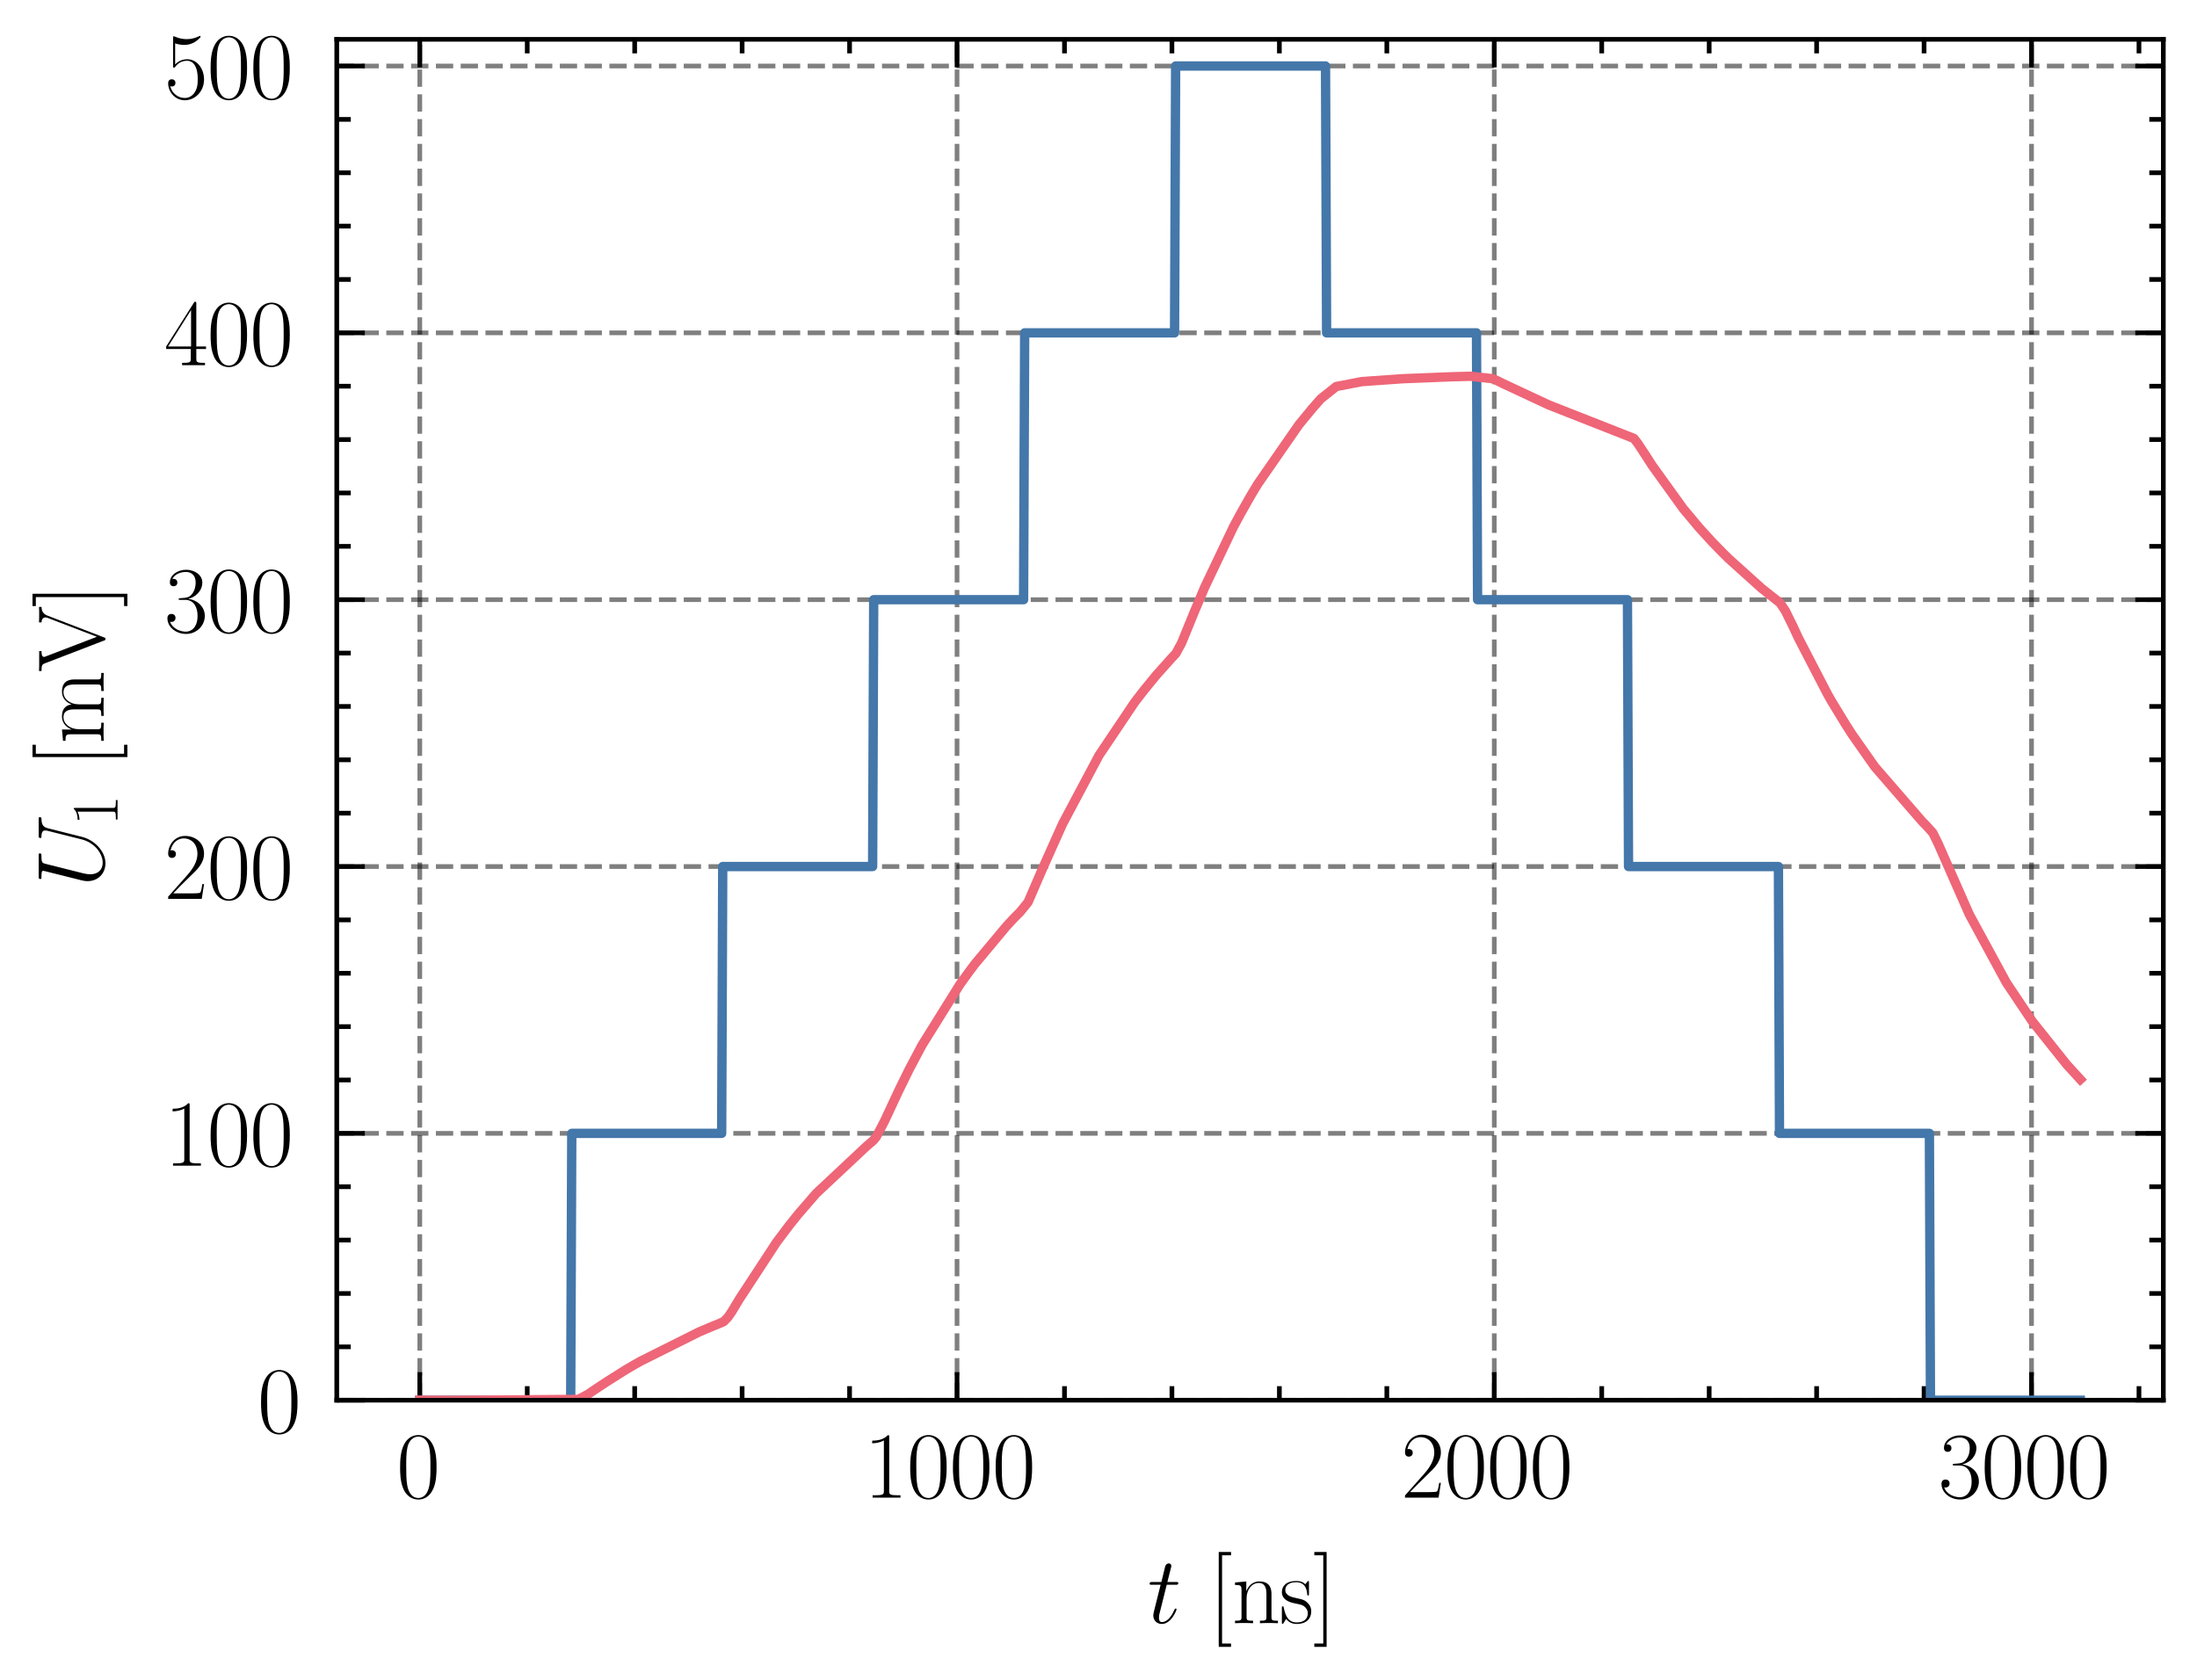 <?xml version="1.0" encoding="utf-8" standalone="no"?>
<!DOCTYPE svg PUBLIC "-//W3C//DTD SVG 1.1//EN"
  "http://www.w3.org/Graphics/SVG/1.1/DTD/svg11.dtd">
<svg xmlns:xlink="http://www.w3.org/1999/xlink" width="234.907pt" height="179.654pt" viewBox="0 0 234.907 179.654" xmlns="http://www.w3.org/2000/svg" version="1.1">
 <defs>
  <style type="text/css">*{stroke-linejoin: round; stroke-linecap: butt}</style>
 </defs>
 <g id="figure_1">
  <g id="patch_1">
   <path d="M 0 179.654 
L 234.907 179.654 
L 234.907 0 
L 0 0 
L 0 179.654 
z
" style="fill: none"/>
  </g>
  <g id="axes_1">
   <g id="patch_2">
    <path d="M 36.007 149.736 
L 231.307 149.736 
L 231.307 4.206 
L 36.007 4.206 
L 36.007 149.736 
z
" style="fill: none"/>
   </g>
   <g id="matplotlib.axis_1">
    <g id="xtick_1">
     <g id="line2d_1">
      <path d="M 44.884 149.736 
L 44.884 4.206 
" clip-path="url(#pb5e324b246)" style="fill: none; stroke-dasharray: 1.85,0.8; stroke-dashoffset: 0; stroke: #000000; stroke-opacity: 0.5; stroke-width: 0.5"/>
     </g>
     <g id="line2d_2">
      <defs>
       <path id="mde16aa1bff" d="M 0 0 
L 0 -3 
" style="stroke: #000000; stroke-width: 0.5"/>
      </defs>
      <g>
       <use xlink:href="#mde16aa1bff" x="44.884" y="149.736" style="stroke: #000000; stroke-width: 0.5"/>
      </g>
     </g>
     <g id="line2d_3">
      <defs>
       <path id="m75d57194d6" d="M 0 0 
L 0 3 
" style="stroke: #000000; stroke-width: 0.5"/>
      </defs>
      <g>
       <use xlink:href="#m75d57194d6" x="44.884" y="4.206" style="stroke: #000000; stroke-width: 0.5"/>
      </g>
     </g>
     <g id="text_1">
      <!-- $\mathdefault{0}$ -->
      <g transform="translate(42.393 160.154) scale(0.1 -0.1)">
       <defs>
        <path id="CMR17-30" d="M 2688 2025 
C 2688 2416 2682 3080 2413 3591 
C 2176 4039 1798 4198 1466 4198 
C 1158 4198 768 4058 525 3597 
C 269 3118 243 2524 243 2025 
C 243 1661 250 1106 448 619 
C 723 -39 1216 -128 1466 -128 
C 1760 -128 2208 -7 2470 600 
C 2662 1042 2688 1559 2688 2025 
z
M 1466 -26 
C 1056 -26 813 325 723 812 
C 653 1188 653 1738 653 2096 
C 653 2588 653 2997 736 3387 
C 858 3929 1216 4096 1466 4096 
C 1728 4096 2067 3923 2189 3400 
C 2272 3036 2278 2607 2278 2096 
C 2278 1680 2278 1169 2202 792 
C 2067 95 1690 -26 1466 -26 
z
" transform="scale(0.016)"/>
       </defs>
       <use xlink:href="#CMR17-30" transform="scale(0.996)"/>
      </g>
     </g>
    </g>
    <g id="xtick_2">
     <g id="line2d_4">
      <path d="M 102.327 149.736 
L 102.327 4.206 
" clip-path="url(#pb5e324b246)" style="fill: none; stroke-dasharray: 1.85,0.8; stroke-dashoffset: 0; stroke: #000000; stroke-opacity: 0.5; stroke-width: 0.5"/>
     </g>
     <g id="line2d_5">
      <g>
       <use xlink:href="#mde16aa1bff" x="102.327" y="149.736" style="stroke: #000000; stroke-width: 0.5"/>
      </g>
     </g>
     <g id="line2d_6">
      <g>
       <use xlink:href="#m75d57194d6" x="102.327" y="4.206" style="stroke: #000000; stroke-width: 0.5"/>
      </g>
     </g>
     <g id="text_2">
      <!-- $\mathdefault{1000}$ -->
      <g transform="translate(92.364 160.154) scale(0.1 -0.1)">
       <defs>
        <path id="CMR17-31" d="M 1702 4058 
C 1702 4192 1696 4192 1606 4192 
C 1357 3916 979 3827 621 3827 
C 602 3827 570 3827 563 3808 
C 557 3795 557 3782 557 3648 
C 755 3648 1088 3686 1344 3839 
L 1344 461 
C 1344 236 1331 160 781 160 
L 589 160 
L 589 0 
C 896 0 1216 0 1523 0 
C 1830 0 2150 0 2458 0 
L 2458 160 
L 2266 160 
C 1715 160 1702 230 1702 458 
L 1702 4058 
z
" transform="scale(0.016)"/>
       </defs>
       <use xlink:href="#CMR17-31" transform="scale(0.996)"/>
       <use xlink:href="#CMR17-30" transform="translate(45.69 0) scale(0.996)"/>
       <use xlink:href="#CMR17-30" transform="translate(91.381 0) scale(0.996)"/>
       <use xlink:href="#CMR17-30" transform="translate(137.071 0) scale(0.996)"/>
      </g>
     </g>
    </g>
    <g id="xtick_3">
     <g id="line2d_7">
      <path d="M 159.77 149.736 
L 159.77 4.206 
" clip-path="url(#pb5e324b246)" style="fill: none; stroke-dasharray: 1.85,0.8; stroke-dashoffset: 0; stroke: #000000; stroke-opacity: 0.5; stroke-width: 0.5"/>
     </g>
     <g id="line2d_8">
      <g>
       <use xlink:href="#mde16aa1bff" x="159.77" y="149.736" style="stroke: #000000; stroke-width: 0.5"/>
      </g>
     </g>
     <g id="line2d_9">
      <g>
       <use xlink:href="#m75d57194d6" x="159.77" y="4.206" style="stroke: #000000; stroke-width: 0.5"/>
      </g>
     </g>
     <g id="text_3">
      <!-- $\mathdefault{2000}$ -->
      <g transform="translate(149.808 160.154) scale(0.1 -0.1)">
       <defs>
        <path id="CMR17-32" d="M 2669 989 
L 2554 989 
C 2490 536 2438 459 2413 420 
C 2381 369 1920 369 1830 369 
L 602 369 
C 832 619 1280 1072 1824 1597 
C 2214 1967 2669 2402 2669 3035 
C 2669 3790 2067 4224 1395 4224 
C 691 4224 262 3604 262 3030 
C 262 2780 448 2748 525 2748 
C 589 2748 781 2787 781 3010 
C 781 3207 614 3264 525 3264 
C 486 3264 448 3258 422 3245 
C 544 3790 915 4058 1306 4058 
C 1862 4058 2227 3617 2227 3035 
C 2227 2479 1901 2000 1536 1584 
L 262 146 
L 262 0 
L 2515 0 
L 2669 989 
z
" transform="scale(0.016)"/>
       </defs>
       <use xlink:href="#CMR17-32" transform="scale(0.996)"/>
       <use xlink:href="#CMR17-30" transform="translate(45.69 0) scale(0.996)"/>
       <use xlink:href="#CMR17-30" transform="translate(91.381 0) scale(0.996)"/>
       <use xlink:href="#CMR17-30" transform="translate(137.071 0) scale(0.996)"/>
      </g>
     </g>
    </g>
    <g id="xtick_4">
     <g id="line2d_10">
      <path d="M 217.214 149.736 
L 217.214 4.206 
" clip-path="url(#pb5e324b246)" style="fill: none; stroke-dasharray: 1.85,0.8; stroke-dashoffset: 0; stroke: #000000; stroke-opacity: 0.5; stroke-width: 0.5"/>
     </g>
     <g id="line2d_11">
      <g>
       <use xlink:href="#mde16aa1bff" x="217.214" y="149.736" style="stroke: #000000; stroke-width: 0.5"/>
      </g>
     </g>
     <g id="line2d_12">
      <g>
       <use xlink:href="#m75d57194d6" x="217.214" y="4.206" style="stroke: #000000; stroke-width: 0.5"/>
      </g>
     </g>
     <g id="text_4">
      <!-- $\mathdefault{3000}$ -->
      <g transform="translate(207.251 160.154) scale(0.1 -0.1)">
       <defs>
        <path id="CMR17-33" d="M 1414 2157 
C 1984 2157 2234 1662 2234 1090 
C 2234 320 1824 25 1453 25 
C 1114 25 563 194 390 693 
C 422 680 454 680 486 680 
C 640 680 755 782 755 948 
C 755 1133 614 1216 486 1216 
C 378 1216 211 1165 211 926 
C 211 335 787 -128 1466 -128 
C 2176 -128 2720 430 2720 1085 
C 2720 1707 2208 2157 1600 2227 
C 2086 2328 2554 2756 2554 3329 
C 2554 3820 2048 4179 1472 4179 
C 890 4179 378 3829 378 3329 
C 378 3110 544 3072 627 3072 
C 762 3072 877 3155 877 3321 
C 877 3486 762 3569 627 3569 
C 602 3569 570 3569 544 3557 
C 730 3959 1235 4032 1459 4032 
C 1683 4032 2106 3925 2106 3320 
C 2106 3143 2080 2828 1862 2550 
C 1670 2304 1453 2304 1242 2284 
C 1210 2284 1062 2269 1037 2269 
C 992 2263 966 2257 966 2208 
C 966 2163 973 2157 1101 2157 
L 1414 2157 
z
" transform="scale(0.016)"/>
       </defs>
       <use xlink:href="#CMR17-33" transform="scale(0.996)"/>
       <use xlink:href="#CMR17-30" transform="translate(45.69 0) scale(0.996)"/>
       <use xlink:href="#CMR17-30" transform="translate(91.381 0) scale(0.996)"/>
       <use xlink:href="#CMR17-30" transform="translate(137.071 0) scale(0.996)"/>
      </g>
     </g>
    </g>
    <g id="xtick_5">
     <g id="line2d_13">
      <defs>
       <path id="m8731b729f6" d="M 0 0 
L 0 -1.5 
" style="stroke: #000000; stroke-width: 0.5"/>
      </defs>
      <g>
       <use xlink:href="#m8731b729f6" x="56.373" y="149.736" style="stroke: #000000; stroke-width: 0.5"/>
      </g>
     </g>
     <g id="line2d_14">
      <defs>
       <path id="meb8375de5c" d="M 0 0 
L 0 1.5 
" style="stroke: #000000; stroke-width: 0.5"/>
      </defs>
      <g>
       <use xlink:href="#meb8375de5c" x="56.373" y="4.206" style="stroke: #000000; stroke-width: 0.5"/>
      </g>
     </g>
    </g>
    <g id="xtick_6">
     <g id="line2d_15">
      <g>
       <use xlink:href="#m8731b729f6" x="67.861" y="149.736" style="stroke: #000000; stroke-width: 0.5"/>
      </g>
     </g>
     <g id="line2d_16">
      <g>
       <use xlink:href="#meb8375de5c" x="67.861" y="4.206" style="stroke: #000000; stroke-width: 0.5"/>
      </g>
     </g>
    </g>
    <g id="xtick_7">
     <g id="line2d_17">
      <g>
       <use xlink:href="#m8731b729f6" x="79.35" y="149.736" style="stroke: #000000; stroke-width: 0.5"/>
      </g>
     </g>
     <g id="line2d_18">
      <g>
       <use xlink:href="#meb8375de5c" x="79.35" y="4.206" style="stroke: #000000; stroke-width: 0.5"/>
      </g>
     </g>
    </g>
    <g id="xtick_8">
     <g id="line2d_19">
      <g>
       <use xlink:href="#m8731b729f6" x="90.838" y="149.736" style="stroke: #000000; stroke-width: 0.5"/>
      </g>
     </g>
     <g id="line2d_20">
      <g>
       <use xlink:href="#meb8375de5c" x="90.838" y="4.206" style="stroke: #000000; stroke-width: 0.5"/>
      </g>
     </g>
    </g>
    <g id="xtick_9">
     <g id="line2d_21">
      <g>
       <use xlink:href="#m8731b729f6" x="113.816" y="149.736" style="stroke: #000000; stroke-width: 0.5"/>
      </g>
     </g>
     <g id="line2d_22">
      <g>
       <use xlink:href="#meb8375de5c" x="113.816" y="4.206" style="stroke: #000000; stroke-width: 0.5"/>
      </g>
     </g>
    </g>
    <g id="xtick_10">
     <g id="line2d_23">
      <g>
       <use xlink:href="#m8731b729f6" x="125.304" y="149.736" style="stroke: #000000; stroke-width: 0.5"/>
      </g>
     </g>
     <g id="line2d_24">
      <g>
       <use xlink:href="#meb8375de5c" x="125.304" y="4.206" style="stroke: #000000; stroke-width: 0.5"/>
      </g>
     </g>
    </g>
    <g id="xtick_11">
     <g id="line2d_25">
      <g>
       <use xlink:href="#m8731b729f6" x="136.793" y="149.736" style="stroke: #000000; stroke-width: 0.5"/>
      </g>
     </g>
     <g id="line2d_26">
      <g>
       <use xlink:href="#meb8375de5c" x="136.793" y="4.206" style="stroke: #000000; stroke-width: 0.5"/>
      </g>
     </g>
    </g>
    <g id="xtick_12">
     <g id="line2d_27">
      <g>
       <use xlink:href="#m8731b729f6" x="148.282" y="149.736" style="stroke: #000000; stroke-width: 0.5"/>
      </g>
     </g>
     <g id="line2d_28">
      <g>
       <use xlink:href="#meb8375de5c" x="148.282" y="4.206" style="stroke: #000000; stroke-width: 0.5"/>
      </g>
     </g>
    </g>
    <g id="xtick_13">
     <g id="line2d_29">
      <g>
       <use xlink:href="#m8731b729f6" x="171.259" y="149.736" style="stroke: #000000; stroke-width: 0.5"/>
      </g>
     </g>
     <g id="line2d_30">
      <g>
       <use xlink:href="#meb8375de5c" x="171.259" y="4.206" style="stroke: #000000; stroke-width: 0.5"/>
      </g>
     </g>
    </g>
    <g id="xtick_14">
     <g id="line2d_31">
      <g>
       <use xlink:href="#m8731b729f6" x="182.748" y="149.736" style="stroke: #000000; stroke-width: 0.5"/>
      </g>
     </g>
     <g id="line2d_32">
      <g>
       <use xlink:href="#meb8375de5c" x="182.748" y="4.206" style="stroke: #000000; stroke-width: 0.5"/>
      </g>
     </g>
    </g>
    <g id="xtick_15">
     <g id="line2d_33">
      <g>
       <use xlink:href="#m8731b729f6" x="194.236" y="149.736" style="stroke: #000000; stroke-width: 0.5"/>
      </g>
     </g>
     <g id="line2d_34">
      <g>
       <use xlink:href="#meb8375de5c" x="194.236" y="4.206" style="stroke: #000000; stroke-width: 0.5"/>
      </g>
     </g>
    </g>
    <g id="xtick_16">
     <g id="line2d_35">
      <g>
       <use xlink:href="#m8731b729f6" x="205.725" y="149.736" style="stroke: #000000; stroke-width: 0.5"/>
      </g>
     </g>
     <g id="line2d_36">
      <g>
       <use xlink:href="#meb8375de5c" x="205.725" y="4.206" style="stroke: #000000; stroke-width: 0.5"/>
      </g>
     </g>
    </g>
    <g id="xtick_17">
     <g id="line2d_37">
      <g>
       <use xlink:href="#m8731b729f6" x="228.702" y="149.736" style="stroke: #000000; stroke-width: 0.5"/>
      </g>
     </g>
     <g id="line2d_38">
      <g>
       <use xlink:href="#meb8375de5c" x="228.702" y="4.206" style="stroke: #000000; stroke-width: 0.5"/>
      </g>
     </g>
    </g>
    <g id="text_5">
     <!-- $t$ [ns] -->
     <g transform="translate(122.698 173.563) scale(0.1 -0.1)">
      <defs>
       <path id="CMMI12-74" d="M 1286 2566 
L 1875 2566 
C 1997 2566 2061 2566 2061 2681 
C 2061 2752 2022 2752 1894 2752 
L 1331 2752 
L 1568 3692 
C 1594 3781 1594 3794 1594 3840 
C 1594 3943 1510 4000 1427 4000 
C 1376 4000 1229 3981 1178 3775 
L 928 2752 
L 326 2752 
C 198 2752 141 2752 141 2630 
C 141 2566 186 2566 307 2566 
L 877 2566 
L 454 881 
C 403 658 384 594 384 511 
C 384 211 595 -64 954 -64 
C 1600 -64 1946 868 1946 912 
C 1946 951 1920 970 1882 970 
C 1869 970 1843 970 1830 944 
C 1824 938 1818 931 1773 829 
C 1638 511 1344 64 973 64 
C 781 64 768 224 768 364 
C 768 370 768 492 787 568 
L 1286 2566 
z
" transform="scale(0.016)"/>
       <path id="CMR17-5b" d="M 1504 -1600 
L 1504 -1377 
L 902 -1377 
L 902 4544 
L 1504 4544 
L 1504 4767 
L 678 4767 
L 678 -1600 
L 1504 -1600 
z
" transform="scale(0.016)"/>
       <path id="CMR17-6e" d="M 2656 1933 
C 2656 2259 2592 2790 1837 2790 
C 1331 2790 1069 2400 973 2144 
L 966 2144 
L 966 2790 
L 211 2720 
L 211 2554 
C 589 2554 646 2515 646 2208 
L 646 428 
C 646 184 621 153 211 153 
L 211 -13 
C 365 0 646 0 813 0 
C 979 0 1267 0 1421 -13 
L 1421 153 
C 1011 153 986 178 986 428 
L 986 1658 
C 986 2247 1344 2688 1792 2688 
C 2266 2688 2317 2266 2317 1958 
L 2317 428 
C 2317 184 2291 153 1882 153 
L 1882 -13 
C 2035 0 2317 0 2483 0 
C 2650 0 2938 0 3091 -13 
L 3091 153 
C 2682 153 2656 178 2656 428 
L 2656 1933 
z
" transform="scale(0.016)"/>
       <path id="CMR17-73" d="M 1978 2697 
C 1978 2813 1971 2819 1933 2819 
C 1907 2819 1901 2813 1824 2717 
C 1805 2691 1747 2626 1728 2601 
C 1523 2819 1235 2819 1126 2819 
C 416 2819 160 2447 160 2076 
C 160 1498 813 1365 998 1325 
C 1402 1243 1542 1217 1677 1101 
C 1760 1025 1901 884 1901 654 
C 1901 384 1747 38 1158 38 
C 602 38 403 460 288 1021 
C 269 1110 269 1117 218 1117 
C 166 1117 160 1110 160 983 
L 160 63 
C 160 -51 166 -58 205 -58 
C 237 -58 243 -51 275 0 
C 314 57 410 211 448 276 
C 576 103 800 -64 1158 -64 
C 1792 -64 2131 283 2131 784 
C 2131 1112 1958 1285 1875 1362 
C 1683 1561 1459 1606 1190 1657 
C 838 1735 390 1825 390 2217 
C 390 2383 480 2737 1126 2737 
C 1811 2737 1850 2094 1862 1888 
C 1869 1856 1901 1849 1920 1849 
C 1978 1849 1978 1869 1978 1978 
L 1978 2697 
z
" transform="scale(0.016)"/>
       <path id="CMR17-5d" d="M 915 4767 
L 90 4767 
L 90 4544 
L 691 4544 
L 691 -1377 
L 90 -1377 
L 90 -1600 
L 915 -1600 
L 915 4767 
z
" transform="scale(0.016)"/>
      </defs>
      <use xlink:href="#CMMI12-74" transform="scale(0.996)"/>
      <use xlink:href="#CMR17-5b" transform="translate(65.302 0) scale(0.996)"/>
      <use xlink:href="#CMR17-6e" transform="translate(90.173 0) scale(0.996)"/>
      <use xlink:href="#CMR17-73" transform="translate(141.069 0) scale(0.996)"/>
      <use xlink:href="#CMR17-5d" transform="translate(176.87 0) scale(0.996)"/>
     </g>
    </g>
   </g>
   <g id="matplotlib.axis_2">
    <g id="ytick_1">
     <g id="line2d_39">
      <path d="M 36.007 149.736 
L 231.307 149.736 
" clip-path="url(#pb5e324b246)" style="fill: none; stroke-dasharray: 1.85,0.8; stroke-dashoffset: 0; stroke: #000000; stroke-opacity: 0.5; stroke-width: 0.5"/>
     </g>
     <g id="line2d_40">
      <defs>
       <path id="me0d20c31bf" d="M 0 0 
L 3 0 
" style="stroke: #000000; stroke-width: 0.5"/>
      </defs>
      <g>
       <use xlink:href="#me0d20c31bf" x="36.007" y="149.736" style="stroke: #000000; stroke-width: 0.5"/>
      </g>
     </g>
     <g id="line2d_41">
      <defs>
       <path id="m458442449b" d="M 0 0 
L -3 0 
" style="stroke: #000000; stroke-width: 0.5"/>
      </defs>
      <g>
       <use xlink:href="#m458442449b" x="231.307" y="149.736" style="stroke: #000000; stroke-width: 0.5"/>
      </g>
     </g>
     <g id="text_6">
      <!-- $\mathdefault{0}$ -->
      <g transform="translate(27.525 153.195) scale(0.1 -0.1)">
       <use xlink:href="#CMR17-30" transform="scale(0.996)"/>
      </g>
     </g>
    </g>
    <g id="ytick_2">
     <g id="line2d_42">
      <path d="M 36.007 121.2 
L 231.307 121.2 
" clip-path="url(#pb5e324b246)" style="fill: none; stroke-dasharray: 1.85,0.8; stroke-dashoffset: 0; stroke: #000000; stroke-opacity: 0.5; stroke-width: 0.5"/>
     </g>
     <g id="line2d_43">
      <g>
       <use xlink:href="#me0d20c31bf" x="36.007" y="121.2" style="stroke: #000000; stroke-width: 0.5"/>
      </g>
     </g>
     <g id="line2d_44">
      <g>
       <use xlink:href="#m458442449b" x="231.307" y="121.2" style="stroke: #000000; stroke-width: 0.5"/>
      </g>
     </g>
     <g id="text_7">
      <!-- $\mathdefault{100}$ -->
      <g transform="translate(17.563 124.66) scale(0.1 -0.1)">
       <use xlink:href="#CMR17-31" transform="scale(0.996)"/>
       <use xlink:href="#CMR17-30" transform="translate(45.69 0) scale(0.996)"/>
       <use xlink:href="#CMR17-30" transform="translate(91.381 0) scale(0.996)"/>
      </g>
     </g>
    </g>
    <g id="ytick_3">
     <g id="line2d_45">
      <path d="M 36.007 92.665 
L 231.307 92.665 
" clip-path="url(#pb5e324b246)" style="fill: none; stroke-dasharray: 1.85,0.8; stroke-dashoffset: 0; stroke: #000000; stroke-opacity: 0.5; stroke-width: 0.5"/>
     </g>
     <g id="line2d_46">
      <g>
       <use xlink:href="#me0d20c31bf" x="36.007" y="92.665" style="stroke: #000000; stroke-width: 0.5"/>
      </g>
     </g>
     <g id="line2d_47">
      <g>
       <use xlink:href="#m458442449b" x="231.307" y="92.665" style="stroke: #000000; stroke-width: 0.5"/>
      </g>
     </g>
     <g id="text_8">
      <!-- $\mathdefault{200}$ -->
      <g transform="translate(17.563 96.124) scale(0.1 -0.1)">
       <use xlink:href="#CMR17-32" transform="scale(0.996)"/>
       <use xlink:href="#CMR17-30" transform="translate(45.69 0) scale(0.996)"/>
       <use xlink:href="#CMR17-30" transform="translate(91.381 0) scale(0.996)"/>
      </g>
     </g>
    </g>
    <g id="ytick_4">
     <g id="line2d_48">
      <path d="M 36.007 64.13 
L 231.307 64.13 
" clip-path="url(#pb5e324b246)" style="fill: none; stroke-dasharray: 1.85,0.8; stroke-dashoffset: 0; stroke: #000000; stroke-opacity: 0.5; stroke-width: 0.5"/>
     </g>
     <g id="line2d_49">
      <g>
       <use xlink:href="#me0d20c31bf" x="36.007" y="64.13" style="stroke: #000000; stroke-width: 0.5"/>
      </g>
     </g>
     <g id="line2d_50">
      <g>
       <use xlink:href="#m458442449b" x="231.307" y="64.13" style="stroke: #000000; stroke-width: 0.5"/>
      </g>
     </g>
     <g id="text_9">
      <!-- $\mathdefault{300}$ -->
      <g transform="translate(17.563 67.589) scale(0.1 -0.1)">
       <use xlink:href="#CMR17-33" transform="scale(0.996)"/>
       <use xlink:href="#CMR17-30" transform="translate(45.69 0) scale(0.996)"/>
       <use xlink:href="#CMR17-30" transform="translate(91.381 0) scale(0.996)"/>
      </g>
     </g>
    </g>
    <g id="ytick_5">
     <g id="line2d_51">
      <path d="M 36.007 35.595 
L 231.307 35.595 
" clip-path="url(#pb5e324b246)" style="fill: none; stroke-dasharray: 1.85,0.8; stroke-dashoffset: 0; stroke: #000000; stroke-opacity: 0.5; stroke-width: 0.5"/>
     </g>
     <g id="line2d_52">
      <g>
       <use xlink:href="#me0d20c31bf" x="36.007" y="35.595" style="stroke: #000000; stroke-width: 0.5"/>
      </g>
     </g>
     <g id="line2d_53">
      <g>
       <use xlink:href="#m458442449b" x="231.307" y="35.595" style="stroke: #000000; stroke-width: 0.5"/>
      </g>
     </g>
     <g id="text_10">
      <!-- $\mathdefault{400}$ -->
      <g transform="translate(17.563 39.054) scale(0.1 -0.1)">
       <defs>
        <path id="CMR17-34" d="M 2150 4122 
C 2150 4256 2144 4256 2029 4256 
L 128 1254 
L 128 1088 
L 1779 1088 
L 1779 457 
C 1779 224 1766 160 1318 160 
L 1197 160 
L 1197 0 
C 1402 0 1747 0 1965 0 
C 2182 0 2528 0 2733 0 
L 2733 160 
L 2611 160 
C 2163 160 2150 224 2150 457 
L 2150 1088 
L 2803 1088 
L 2803 1254 
L 2150 1254 
L 2150 4122 
z
M 1798 3703 
L 1798 1254 
L 256 1254 
L 1798 3703 
z
" transform="scale(0.016)"/>
       </defs>
       <use xlink:href="#CMR17-34" transform="scale(0.996)"/>
       <use xlink:href="#CMR17-30" transform="translate(45.69 0) scale(0.996)"/>
       <use xlink:href="#CMR17-30" transform="translate(91.381 0) scale(0.996)"/>
      </g>
     </g>
    </g>
    <g id="ytick_6">
     <g id="line2d_54">
      <path d="M 36.007 7.059 
L 231.307 7.059 
" clip-path="url(#pb5e324b246)" style="fill: none; stroke-dasharray: 1.85,0.8; stroke-dashoffset: 0; stroke: #000000; stroke-opacity: 0.5; stroke-width: 0.5"/>
     </g>
     <g id="line2d_55">
      <g>
       <use xlink:href="#me0d20c31bf" x="36.007" y="7.059" style="stroke: #000000; stroke-width: 0.5"/>
      </g>
     </g>
     <g id="line2d_56">
      <g>
       <use xlink:href="#m458442449b" x="231.307" y="7.059" style="stroke: #000000; stroke-width: 0.5"/>
      </g>
     </g>
     <g id="text_11">
      <!-- $\mathdefault{500}$ -->
      <g transform="translate(17.563 10.518) scale(0.1 -0.1)">
       <defs>
        <path id="CMR17-35" d="M 730 3692 
C 794 3666 1056 3584 1325 3584 
C 1920 3584 2246 3911 2432 4100 
C 2432 4157 2432 4192 2394 4192 
C 2387 4192 2374 4192 2323 4163 
C 2099 4058 1837 3973 1517 3973 
C 1325 3973 1037 3999 723 4139 
C 653 4171 640 4171 634 4171 
C 602 4171 595 4164 595 4037 
L 595 2203 
C 595 2089 595 2057 659 2057 
C 691 2057 704 2070 736 2114 
C 941 2401 1222 2522 1542 2522 
C 1766 2522 2246 2382 2246 1289 
C 2246 1085 2246 715 2054 421 
C 1894 159 1645 25 1370 25 
C 947 25 518 320 403 814 
C 429 807 480 795 506 795 
C 589 795 749 840 749 1038 
C 749 1210 627 1280 506 1280 
C 358 1280 262 1190 262 1011 
C 262 454 704 -128 1382 -128 
C 2042 -128 2669 440 2669 1264 
C 2669 2030 2170 2624 1549 2624 
C 1222 2624 947 2503 730 2274 
L 730 3692 
z
" transform="scale(0.016)"/>
       </defs>
       <use xlink:href="#CMR17-35" transform="scale(0.996)"/>
       <use xlink:href="#CMR17-30" transform="translate(45.69 0) scale(0.996)"/>
       <use xlink:href="#CMR17-30" transform="translate(91.381 0) scale(0.996)"/>
      </g>
     </g>
    </g>
    <g id="ytick_7">
     <g id="line2d_57">
      <defs>
       <path id="m4b01cd813e" d="M 0 0 
L 1.5 0 
" style="stroke: #000000; stroke-width: 0.5"/>
      </defs>
      <g>
       <use xlink:href="#m4b01cd813e" x="36.007" y="144.029" style="stroke: #000000; stroke-width: 0.5"/>
      </g>
     </g>
     <g id="line2d_58">
      <defs>
       <path id="mef79e54625" d="M 0 0 
L -1.5 0 
" style="stroke: #000000; stroke-width: 0.5"/>
      </defs>
      <g>
       <use xlink:href="#mef79e54625" x="231.307" y="144.029" style="stroke: #000000; stroke-width: 0.5"/>
      </g>
     </g>
    </g>
    <g id="ytick_8">
     <g id="line2d_59">
      <g>
       <use xlink:href="#m4b01cd813e" x="36.007" y="138.322" style="stroke: #000000; stroke-width: 0.5"/>
      </g>
     </g>
     <g id="line2d_60">
      <g>
       <use xlink:href="#mef79e54625" x="231.307" y="138.322" style="stroke: #000000; stroke-width: 0.5"/>
      </g>
     </g>
    </g>
    <g id="ytick_9">
     <g id="line2d_61">
      <g>
       <use xlink:href="#m4b01cd813e" x="36.007" y="132.615" style="stroke: #000000; stroke-width: 0.5"/>
      </g>
     </g>
     <g id="line2d_62">
      <g>
       <use xlink:href="#mef79e54625" x="231.307" y="132.615" style="stroke: #000000; stroke-width: 0.5"/>
      </g>
     </g>
    </g>
    <g id="ytick_10">
     <g id="line2d_63">
      <g>
       <use xlink:href="#m4b01cd813e" x="36.007" y="126.907" style="stroke: #000000; stroke-width: 0.5"/>
      </g>
     </g>
     <g id="line2d_64">
      <g>
       <use xlink:href="#mef79e54625" x="231.307" y="126.907" style="stroke: #000000; stroke-width: 0.5"/>
      </g>
     </g>
    </g>
    <g id="ytick_11">
     <g id="line2d_65">
      <g>
       <use xlink:href="#m4b01cd813e" x="36.007" y="115.493" style="stroke: #000000; stroke-width: 0.5"/>
      </g>
     </g>
     <g id="line2d_66">
      <g>
       <use xlink:href="#mef79e54625" x="231.307" y="115.493" style="stroke: #000000; stroke-width: 0.5"/>
      </g>
     </g>
    </g>
    <g id="ytick_12">
     <g id="line2d_67">
      <g>
       <use xlink:href="#m4b01cd813e" x="36.007" y="109.786" style="stroke: #000000; stroke-width: 0.5"/>
      </g>
     </g>
     <g id="line2d_68">
      <g>
       <use xlink:href="#mef79e54625" x="231.307" y="109.786" style="stroke: #000000; stroke-width: 0.5"/>
      </g>
     </g>
    </g>
    <g id="ytick_13">
     <g id="line2d_69">
      <g>
       <use xlink:href="#m4b01cd813e" x="36.007" y="104.079" style="stroke: #000000; stroke-width: 0.5"/>
      </g>
     </g>
     <g id="line2d_70">
      <g>
       <use xlink:href="#mef79e54625" x="231.307" y="104.079" style="stroke: #000000; stroke-width: 0.5"/>
      </g>
     </g>
    </g>
    <g id="ytick_14">
     <g id="line2d_71">
      <g>
       <use xlink:href="#m4b01cd813e" x="36.007" y="98.372" style="stroke: #000000; stroke-width: 0.5"/>
      </g>
     </g>
     <g id="line2d_72">
      <g>
       <use xlink:href="#mef79e54625" x="231.307" y="98.372" style="stroke: #000000; stroke-width: 0.5"/>
      </g>
     </g>
    </g>
    <g id="ytick_15">
     <g id="line2d_73">
      <g>
       <use xlink:href="#m4b01cd813e" x="36.007" y="86.958" style="stroke: #000000; stroke-width: 0.5"/>
      </g>
     </g>
     <g id="line2d_74">
      <g>
       <use xlink:href="#mef79e54625" x="231.307" y="86.958" style="stroke: #000000; stroke-width: 0.5"/>
      </g>
     </g>
    </g>
    <g id="ytick_16">
     <g id="line2d_75">
      <g>
       <use xlink:href="#m4b01cd813e" x="36.007" y="81.251" style="stroke: #000000; stroke-width: 0.5"/>
      </g>
     </g>
     <g id="line2d_76">
      <g>
       <use xlink:href="#mef79e54625" x="231.307" y="81.251" style="stroke: #000000; stroke-width: 0.5"/>
      </g>
     </g>
    </g>
    <g id="ytick_17">
     <g id="line2d_77">
      <g>
       <use xlink:href="#m4b01cd813e" x="36.007" y="75.544" style="stroke: #000000; stroke-width: 0.5"/>
      </g>
     </g>
     <g id="line2d_78">
      <g>
       <use xlink:href="#mef79e54625" x="231.307" y="75.544" style="stroke: #000000; stroke-width: 0.5"/>
      </g>
     </g>
    </g>
    <g id="ytick_18">
     <g id="line2d_79">
      <g>
       <use xlink:href="#m4b01cd813e" x="36.007" y="69.837" style="stroke: #000000; stroke-width: 0.5"/>
      </g>
     </g>
     <g id="line2d_80">
      <g>
       <use xlink:href="#mef79e54625" x="231.307" y="69.837" style="stroke: #000000; stroke-width: 0.5"/>
      </g>
     </g>
    </g>
    <g id="ytick_19">
     <g id="line2d_81">
      <g>
       <use xlink:href="#m4b01cd813e" x="36.007" y="58.423" style="stroke: #000000; stroke-width: 0.5"/>
      </g>
     </g>
     <g id="line2d_82">
      <g>
       <use xlink:href="#mef79e54625" x="231.307" y="58.423" style="stroke: #000000; stroke-width: 0.5"/>
      </g>
     </g>
    </g>
    <g id="ytick_20">
     <g id="line2d_83">
      <g>
       <use xlink:href="#m4b01cd813e" x="36.007" y="52.716" style="stroke: #000000; stroke-width: 0.5"/>
      </g>
     </g>
     <g id="line2d_84">
      <g>
       <use xlink:href="#mef79e54625" x="231.307" y="52.716" style="stroke: #000000; stroke-width: 0.5"/>
      </g>
     </g>
    </g>
    <g id="ytick_21">
     <g id="line2d_85">
      <g>
       <use xlink:href="#m4b01cd813e" x="36.007" y="47.009" style="stroke: #000000; stroke-width: 0.5"/>
      </g>
     </g>
     <g id="line2d_86">
      <g>
       <use xlink:href="#mef79e54625" x="231.307" y="47.009" style="stroke: #000000; stroke-width: 0.5"/>
      </g>
     </g>
    </g>
    <g id="ytick_22">
     <g id="line2d_87">
      <g>
       <use xlink:href="#m4b01cd813e" x="36.007" y="41.302" style="stroke: #000000; stroke-width: 0.5"/>
      </g>
     </g>
     <g id="line2d_88">
      <g>
       <use xlink:href="#mef79e54625" x="231.307" y="41.302" style="stroke: #000000; stroke-width: 0.5"/>
      </g>
     </g>
    </g>
    <g id="ytick_23">
     <g id="line2d_89">
      <g>
       <use xlink:href="#m4b01cd813e" x="36.007" y="29.887" style="stroke: #000000; stroke-width: 0.5"/>
      </g>
     </g>
     <g id="line2d_90">
      <g>
       <use xlink:href="#mef79e54625" x="231.307" y="29.887" style="stroke: #000000; stroke-width: 0.5"/>
      </g>
     </g>
    </g>
    <g id="ytick_24">
     <g id="line2d_91">
      <g>
       <use xlink:href="#m4b01cd813e" x="36.007" y="24.18" style="stroke: #000000; stroke-width: 0.5"/>
      </g>
     </g>
     <g id="line2d_92">
      <g>
       <use xlink:href="#mef79e54625" x="231.307" y="24.18" style="stroke: #000000; stroke-width: 0.5"/>
      </g>
     </g>
    </g>
    <g id="ytick_25">
     <g id="line2d_93">
      <g>
       <use xlink:href="#m4b01cd813e" x="36.007" y="18.473" style="stroke: #000000; stroke-width: 0.5"/>
      </g>
     </g>
     <g id="line2d_94">
      <g>
       <use xlink:href="#mef79e54625" x="231.307" y="18.473" style="stroke: #000000; stroke-width: 0.5"/>
      </g>
     </g>
    </g>
    <g id="ytick_26">
     <g id="line2d_95">
      <g>
       <use xlink:href="#m4b01cd813e" x="36.007" y="12.766" style="stroke: #000000; stroke-width: 0.5"/>
      </g>
     </g>
     <g id="line2d_96">
      <g>
       <use xlink:href="#mef79e54625" x="231.307" y="12.766" style="stroke: #000000; stroke-width: 0.5"/>
      </g>
     </g>
    </g>
    <g id="text_12">
     <!-- $U_1$ [mV] -->
     <g transform="translate(11.072 94.921) rotate(-90) scale(0.1 -0.1)">
      <defs>
       <path id="CMMI12-55" d="M 3238 1474 
C 3014 581 2272 57 1670 57 
C 1210 57 896 363 896 891 
C 896 916 896 1107 966 1387 
L 1594 3887 
C 1651 4103 1664 4167 2118 4167 
C 2234 4167 2298 4167 2298 4282 
C 2298 4352 2240 4352 2202 4352 
C 2086 4352 1952 4352 1830 4352 
L 1075 4352 
C 954 4352 819 4352 698 4352 
C 653 4352 576 4352 576 4231 
C 576 4167 621 4167 742 4167 
C 1126 4167 1126 4116 1126 4046 
C 1126 4008 1082 3824 1050 3715 
L 493 1488 
C 474 1418 435 1246 435 1075 
C 435 374 941 -128 1638 -128 
C 2285 -128 3002 384 3328 1197 
C 3373 1305 3430 1530 3469 1702 
C 3533 1933 3667 2496 3712 2662 
L 3955 3623 
C 4038 3956 4090 4167 4653 4167 
C 4704 4173 4730 4224 4730 4282 
C 4730 4352 4672 4352 4646 4352 
C 4557 4352 4442 4352 4352 4352 
L 4051 4352 
C 3654 4352 3450 4352 3443 4352 
C 3405 4352 3328 4352 3328 4231 
C 3328 4167 3379 4167 3424 4167 
C 3808 4167 3834 4020 3834 3905 
C 3834 3848 3834 3828 3808 3739 
L 3238 1474 
z
" transform="scale(0.016)"/>
       <path id="CMR17-6d" d="M 4326 1933 
C 4326 2252 4269 2790 3507 2790 
C 3072 2790 2771 2496 2656 2151 
L 2650 2151 
C 2573 2676 2195 2790 1837 2790 
C 1331 2790 1069 2400 973 2144 
L 966 2144 
L 966 2790 
L 211 2720 
L 211 2554 
C 589 2554 646 2515 646 2208 
L 646 428 
C 646 184 621 153 211 153 
L 211 -13 
C 365 0 646 0 813 0 
C 979 0 1267 0 1421 -13 
L 1421 153 
C 1011 153 986 178 986 428 
L 986 1658 
C 986 2247 1344 2688 1792 2688 
C 2266 2688 2317 2266 2317 1958 
L 2317 428 
C 2317 184 2291 153 1882 153 
L 1882 -13 
C 2035 0 2317 0 2483 0 
C 2650 0 2938 0 3091 -13 
L 3091 153 
C 2682 153 2656 178 2656 428 
L 2656 1658 
C 2656 2247 3014 2688 3462 2688 
C 3936 2688 3987 2266 3987 1958 
L 3987 428 
C 3987 184 3962 153 3552 153 
L 3552 -13 
C 3706 0 3987 0 4154 0 
C 4320 0 4608 0 4762 -13 
L 4762 153 
C 4352 153 4326 178 4326 428 
L 4326 1933 
z
" transform="scale(0.016)"/>
       <path id="CMR17-56" d="M 3776 3745 
C 3834 3886 3936 4160 4365 4160 
L 4365 4332 
C 4218 4319 4051 4319 3891 4319 
C 3738 4319 3475 4319 3328 4332 
L 3328 4160 
C 3648 4160 3661 3936 3661 3898 
C 3661 3827 3642 3783 3622 3732 
L 2362 446 
L 1043 3886 
C 1024 3931 1011 3963 1011 3994 
C 1011 4160 1267 4160 1402 4160 
L 1402 4319 
C 1197 4319 896 4319 685 4319 
C 518 4319 218 4319 64 4332 
L 64 4160 
C 435 4160 506 4135 582 3931 
L 2106 -26 
C 2138 -115 2144 -128 2214 -128 
C 2285 -128 2291 -115 2323 -26 
L 3776 3745 
z
" transform="scale(0.016)"/>
      </defs>
      <use xlink:href="#CMMI12-55" transform="scale(0.996)"/>
      <use xlink:href="#CMR17-31" transform="translate(66.252 -14.944) scale(0.697)"/>
      <use xlink:href="#CMR17-5b" transform="translate(128.809 0) scale(0.996)"/>
      <use xlink:href="#CMR17-6d" transform="translate(153.68 0) scale(0.996)"/>
      <use xlink:href="#CMR17-56" transform="translate(230.6 0) scale(0.996)"/>
      <use xlink:href="#CMR17-5d" transform="translate(299.672 0) scale(0.996)"/>
     </g>
    </g>
   </g>
   <g id="line2d_97">
    <path d="M 44.884 149.736 
L 61.02 149.736 
L 61.135 121.2 
L 77.161 121.2 
L 77.276 92.665 
L 93.303 92.665 
L 93.418 64.13 
L 109.444 64.13 
L 109.559 35.595 
L 125.586 35.595 
L 125.701 7.059 
L 141.727 7.059 
L 141.842 35.595 
L 157.869 35.595 
L 157.984 64.13 
L 174.01 64.13 
L 174.125 92.665 
L 190.152 92.665 
L 190.267 121.2 
L 206.294 121.2 
L 206.408 149.736 
L 222.429 149.736 
L 222.429 149.736 
" clip-path="url(#pb5e324b246)" style="fill: none; stroke: #4477aa; stroke-linecap: square"/>
   </g>
   <g id="line2d_98">
    <path d="M 44.884 149.736 
L 45.723 149.748 
L 47.268 149.745 
L 48.101 149.756 
L 61.847 149.647 
L 62.869 149.101 
L 63.8 148.468 
L 64.851 147.776 
L 66.919 146.471 
L 67.792 145.96 
L 68.533 145.543 
L 74.76 142.431 
L 76.179 141.83 
L 76.845 141.564 
L 77.38 141.328 
L 77.845 140.848 
L 78.241 140.272 
L 79.051 138.926 
L 83.049 132.815 
L 84.399 131.028 
L 85.301 129.899 
L 87.266 127.626 
L 92.694 122.537 
L 93.377 121.955 
L 93.693 121.575 
L 94.59 119.854 
L 96.129 116.558 
L 97.203 114.373 
L 98.582 111.773 
L 102.626 105.283 
L 103.712 103.786 
L 104.223 103.106 
L 107.595 99.067 
L 108.06 98.562 
L 108.468 98.129 
L 109.071 97.525 
L 109.921 96.479 
L 111.472 92.89 
L 113.615 88.1 
L 117.509 80.777 
L 121.324 75.094 
L 122.312 73.815 
L 123.679 72.148 
L 125.23 70.414 
L 125.729 69.88 
L 126.338 68.756 
L 127.711 65.401 
L 128.82 62.771 
L 131.893 56.323 
L 132.605 55.001 
L 133.525 53.366 
L 133.863 52.787 
L 134.495 51.744 
L 138.872 45.432 
L 140.314 43.68 
L 141.21 42.657 
L 142.871 41.335 
L 145.605 40.809 
L 149.988 40.499 
L 150.976 40.46 
L 153.63 40.355 
L 154.015 40.337 
L 155.273 40.288 
L 157.237 40.238 
L 159.632 40.501 
L 160.075 40.708 
L 160.684 41.009 
L 165.589 43.3 
L 174.7 46.886 
L 175.113 47.415 
L 176.067 48.865 
L 176.664 49.795 
L 179.99 54.415 
L 180.41 54.915 
L 181.679 56.433 
L 182.667 57.516 
L 183.029 57.915 
L 183.535 58.434 
L 184.161 59.076 
L 184.844 59.751 
L 188.348 62.909 
L 190.336 64.482 
L 190.905 65.345 
L 191.674 66.906 
L 192.3 68.247 
L 195.397 74.223 
L 195.816 74.961 
L 197.327 77.446 
L 198.045 78.564 
L 200.452 81.993 
L 205.518 87.838 
L 205.989 88.316 
L 206.667 89.073 
L 207.218 90.193 
L 210.567 97.796 
L 214.537 105.103 
L 217.305 109.235 
L 220.976 113.838 
L 222.429 115.427 
L 222.429 115.427 
" clip-path="url(#pb5e324b246)" style="fill: none; stroke: #ee6677; stroke-linecap: square"/>
   </g>
   <g id="patch_3">
    <path d="M 36.007 149.736 
L 36.007 4.206 
" style="fill: none; stroke: #000000; stroke-width: 0.5; stroke-linejoin: miter; stroke-linecap: square"/>
   </g>
   <g id="patch_4">
    <path d="M 231.307 149.736 
L 231.307 4.206 
" style="fill: none; stroke: #000000; stroke-width: 0.5; stroke-linejoin: miter; stroke-linecap: square"/>
   </g>
   <g id="patch_5">
    <path d="M 36.007 149.736 
L 231.307 149.736 
" style="fill: none; stroke: #000000; stroke-width: 0.5; stroke-linejoin: miter; stroke-linecap: square"/>
   </g>
   <g id="patch_6">
    <path d="M 36.007 4.206 
L 231.307 4.206 
" style="fill: none; stroke: #000000; stroke-width: 0.5; stroke-linejoin: miter; stroke-linecap: square"/>
   </g>
  </g>
 </g>
 <defs>
  <clipPath id="pb5e324b246">
   <rect x="36.007" y="4.206" width="195.3" height="145.53"/>
  </clipPath>
 </defs>
</svg>
